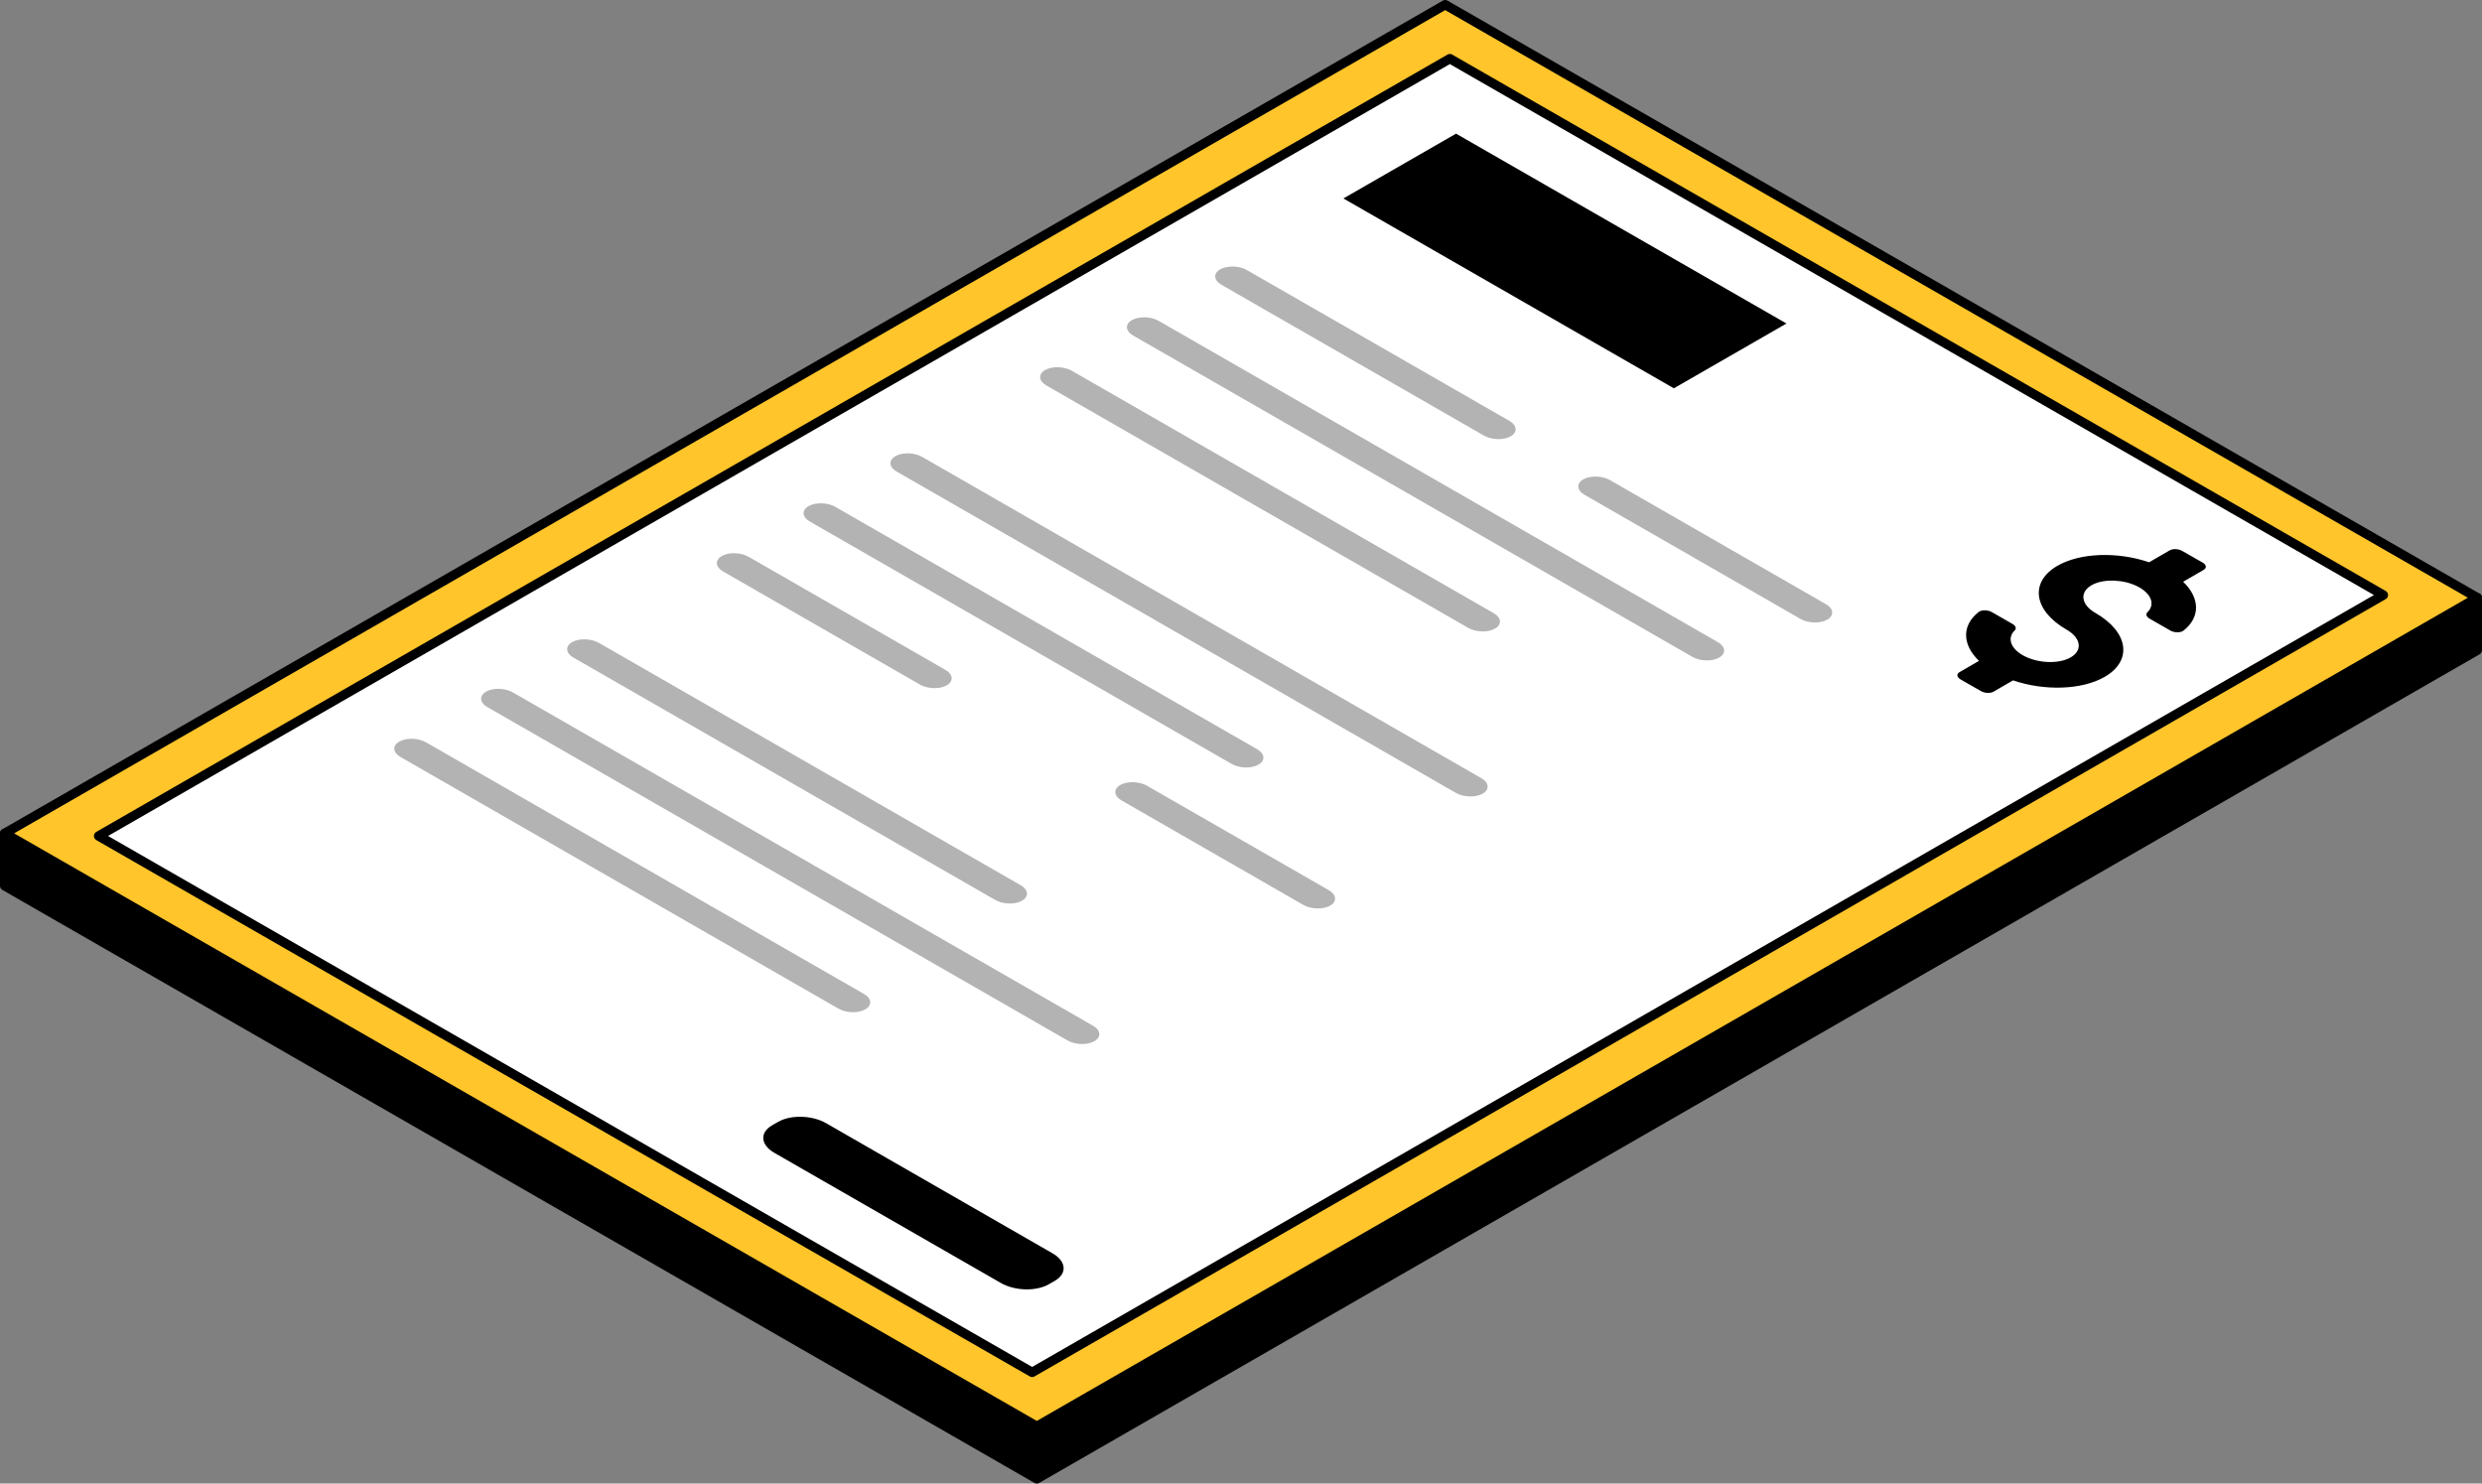 <?xml version="1.0" encoding="UTF-8"?>
<!DOCTYPE svg PUBLIC "-//W3C//DTD SVG 1.1//EN" "http://www.w3.org/Graphics/SVG/1.1/DTD/svg11.dtd">
<!-- Creator: CorelDRAW 2021 (64 Bit) -->
<svg xmlns="http://www.w3.org/2000/svg" xml:space="preserve" width="69.822mm" height="41.741mm" version="1.1" style="shape-rendering:geometricPrecision; text-rendering:geometricPrecision; image-rendering:optimizeQuality; fill-rule:evenodd; clip-rule:evenodd"
viewBox="0 0 6973.67 4169"
 xmlns:xlink="http://www.w3.org/1999/xlink"
 xmlns:xodm="http://www.corel.com/coreldraw/odm/2003">
 <rect x="0" y="0" width="6973.67" height="4169" fill="#808080" stroke="none"/>
 <defs>
  <style type="text/css">
   <![CDATA[
    .str0 {stroke:black;stroke-width:26.43;stroke-linejoin:round;stroke-miterlimit:22.926}
    .fil0 {fill:black;fill-rule:nonzero}
    .fil3 {fill:#B3B3B3;fill-rule:nonzero}
    .fil1 {fill:#FFC52B;fill-rule:nonzero}
    .fil2 {fill:white;fill-rule:nonzero}
   ]]>
  </style>
 </defs>
 <g id="Camada_x0020_1">
  <g id="Image.svg">
   <polygon class="fil0 str0" points="2913.18,4155.79 13.21,2489.33 13.21,2341.81 6960.46,1679.65 6960.46,1827.17 "/>
   <polygon class="fil1 str0" points="2913.18,4008.26 13.21,2341.81 4060.52,13.21 6960.46,1679.68 "/>
   <polygon class="fil2 str0" points="2900.02,3856.52 277.06,2349.22 4073.63,164.86 6696.52,1672.13 "/>
   <polygon class="fil0" points="4703.03,1091.18 3774.58,557.65 4091.09,375.58 5019.44,909.1 "/>
   <path class="fil3" d="M4169.29 1223.99l-737.48 -423.79c-21.81,-12.5 -23.37,-31.87 -3.59,-43.26 19.77,-11.39 53.46,-10.47 75.29,2.03l737.48 423.79c21.78,12.49 23.34,31.9 3.58,43.29 -19.75,11.38 -53.48,10.47 -75.28,-2.06z"/>
   <path class="fil3" d="M4755.08 1845.87l-1571.25 -902.94c-21.81,-12.52 -23.37,-31.91 -3.63,-43.3 19.77,-11.39 53.5,-10.46 75.32,2.03l1571.27 902.96c21.77,12.52 23.33,31.9 3.59,43.28 -19.77,11.39 -53.5,10.48 -75.3,-2.03z"/>
   <path class="fil3" d="M4125.21 1764.37l-1185.31 -681.15c-21.77,-12.52 -23.33,-31.91 -3.58,-43.3 19.76,-11.39 53.49,-10.46 75.29,2.04l1185.3 681.19c21.81,12.49 23.36,31.89 3.61,43.26 -19.75,11.38 -53.48,10.49 -75.31,-2.04z"/>
   <path class="fil3" d="M4090.62 2228.15l-1571.23 -902.95c-21.81,-12.49 -23.37,-31.87 -3.62,-43.26 19.77,-11.39 53.5,-10.47 75.32,2.04l1571.23 902.94c21.81,12.49 23.37,31.91 3.62,43.3 -19.77,11.37 -53.5,10.46 -75.32,-2.07z"/>
   <path class="fil3" d="M3460.65 2146.75l-1185.3 -681.19c-21.79,-12.5 -23.35,-31.91 -3.59,-43.26 19.76,-11.39 53.49,-10.47 75.28,2.03l1185.3 681.19c21.81,12.49 23.37,31.87 3.62,43.26 -19.76,11.39 -53.49,10.46 -75.31,-2.03z"/>
   <path class="fil3" d="M2796.32 2529l-1185.3 -681.2c-21.81,-12.48 -23.37,-31.89 -3.59,-43.28 19.76,-11.39 53.47,-10.47 75.29,2.06l1185.3 681.16c21.82,12.53 23.37,31.9 3.62,43.29 -19.79,11.39 -53.5,10.47 -75.32,-2.03z"/>
   <path class="fil3" d="M2999.62 2923.89l-1630.4 -936.94c-21.82,-12.48 -23.37,-31.89 -3.58,-43.28 19.75,-11.39 53.45,-10.47 75.28,2.03l1630.4 936.97c21.78,12.49 23.34,31.87 3.59,43.26 -19.77,11.38 -53.5,10.47 -75.29,-2.04z"/>
   <path class="fil3" d="M2355.92 2834.47l-1230.59 -707.17c-21.81,-12.52 -23.37,-31.9 -3.61,-43.29 19.76,-11.39 53.49,-10.47 75.32,2.04l1230.58 707.19c21.81,12.49 23.37,31.87 3.61,43.26 -19.76,11.39 -53.49,10.46 -75.31,-2.03z"/>
   <path class="fil3" d="M2584.78 1923.79l-553.2 -317.93c-21.81,-12.52 -23.37,-31.91 -3.62,-43.3 19.76,-11.39 53.49,-10.46 75.31,2.04l553.21 317.94c21.78,12.52 23.33,31.89 3.59,43.28 -19.77,11.39 -53.5,10.47 -75.29,-2.03z"/>
   <path class="fil3" d="M3661.98 2542.89l-510.87 -293.59c-21.79,-12.48 -23.35,-31.87 -3.59,-43.26 19.76,-11.38 53.49,-10.46 75.28,2.04l510.87 293.55c21.82,12.52 23.37,31.9 3.62,43.29 -19.76,11.39 -53.49,10.47 -75.31,-2.03z"/>
   <path class="fil0" d="M2812.24 3605.46l-636.54 -365.85c-38.9,-22.32 -41.73,-56.88 -6.43,-77.28l17.16 -9.83c35.36,-20.3 95.47,-18.68 134.36,3.65l636.54 365.85c38.9,22.36 41.73,56.89 6.43,77.28l-17.15 9.83c-35.37,20.31 -95.48,18.69 -134.37,-3.65z"/>
   <path class="fil3" d="M5058.79 1739.2l-606.77 -348.73c-21.81,-12.49 -23.37,-31.87 -3.61,-43.26 19.79,-11.38 53.49,-10.47 75.31,2.04l606.77 348.68c21.81,12.52 23.37,31.91 3.61,43.3 -19.79,11.39 -53.49,10.46 -75.31,-2.03z"/>
   <path class="fil0" d="M6188.82 1580.93c10.56,6.02 11.93,15.16 2.95,20.37l-57.8 33.51c47.36,45.38 48.98,99.67 1.01,137.35 -8.21,6.43 -25.69,6.24 -37.19,-0.36l-58.01 -33.23c-8.97,-5.13 -11.8,-12.78 -6.15,-18.14 21.09,-20.24 12.78,-49.37 -22.44,-69.6 -1.68,-0.98 -3.53,-1.97 -5.36,-2.89 -38.18,-19.44 -92.02,-21.85 -124.97,-5.62 -39.11,19.19 -35.37,56.14 6.69,80.23 93.1,53.37 104.87,133.83 26.26,179.4 -64.64,37.45 -170.42,39.92 -257.78,9.98l-54.83 31.81c-8.98,5.2 -24.7,4.44 -35.3,-1.62l-57.36 -32.85c-10.54,-6.05 -11.93,-15.19 -2.99,-20.33l54.83 -31.81c-47.34,-45.37 -48.96,-99.66 -0.98,-137.34 8.17,-6.43 25.62,-6.24 37.18,0.35l58.01 33.29c8.97,5.14 11.73,12.72 6.15,18.15 -21.11,20.24 -12.77,49.37 22.45,69.61 0.63,0.35 1.33,0.79 2.02,1.14 38.05,20.86 94.01,24.16 128.15,7.51 39.19,-19.13 35.53,-56.06 -6.69,-80.29 -93.08,-53.4 -104.81,-133.89 -26.1,-179.49 64.63,-37.45 170.41,-39.88 257.77,-9.98l57.82 -33.49c8.88,-5.2 24.7,-4.44 35.26,1.62l57.4 32.85 0 -0.13z"/>
  </g>
 </g>
</svg>
